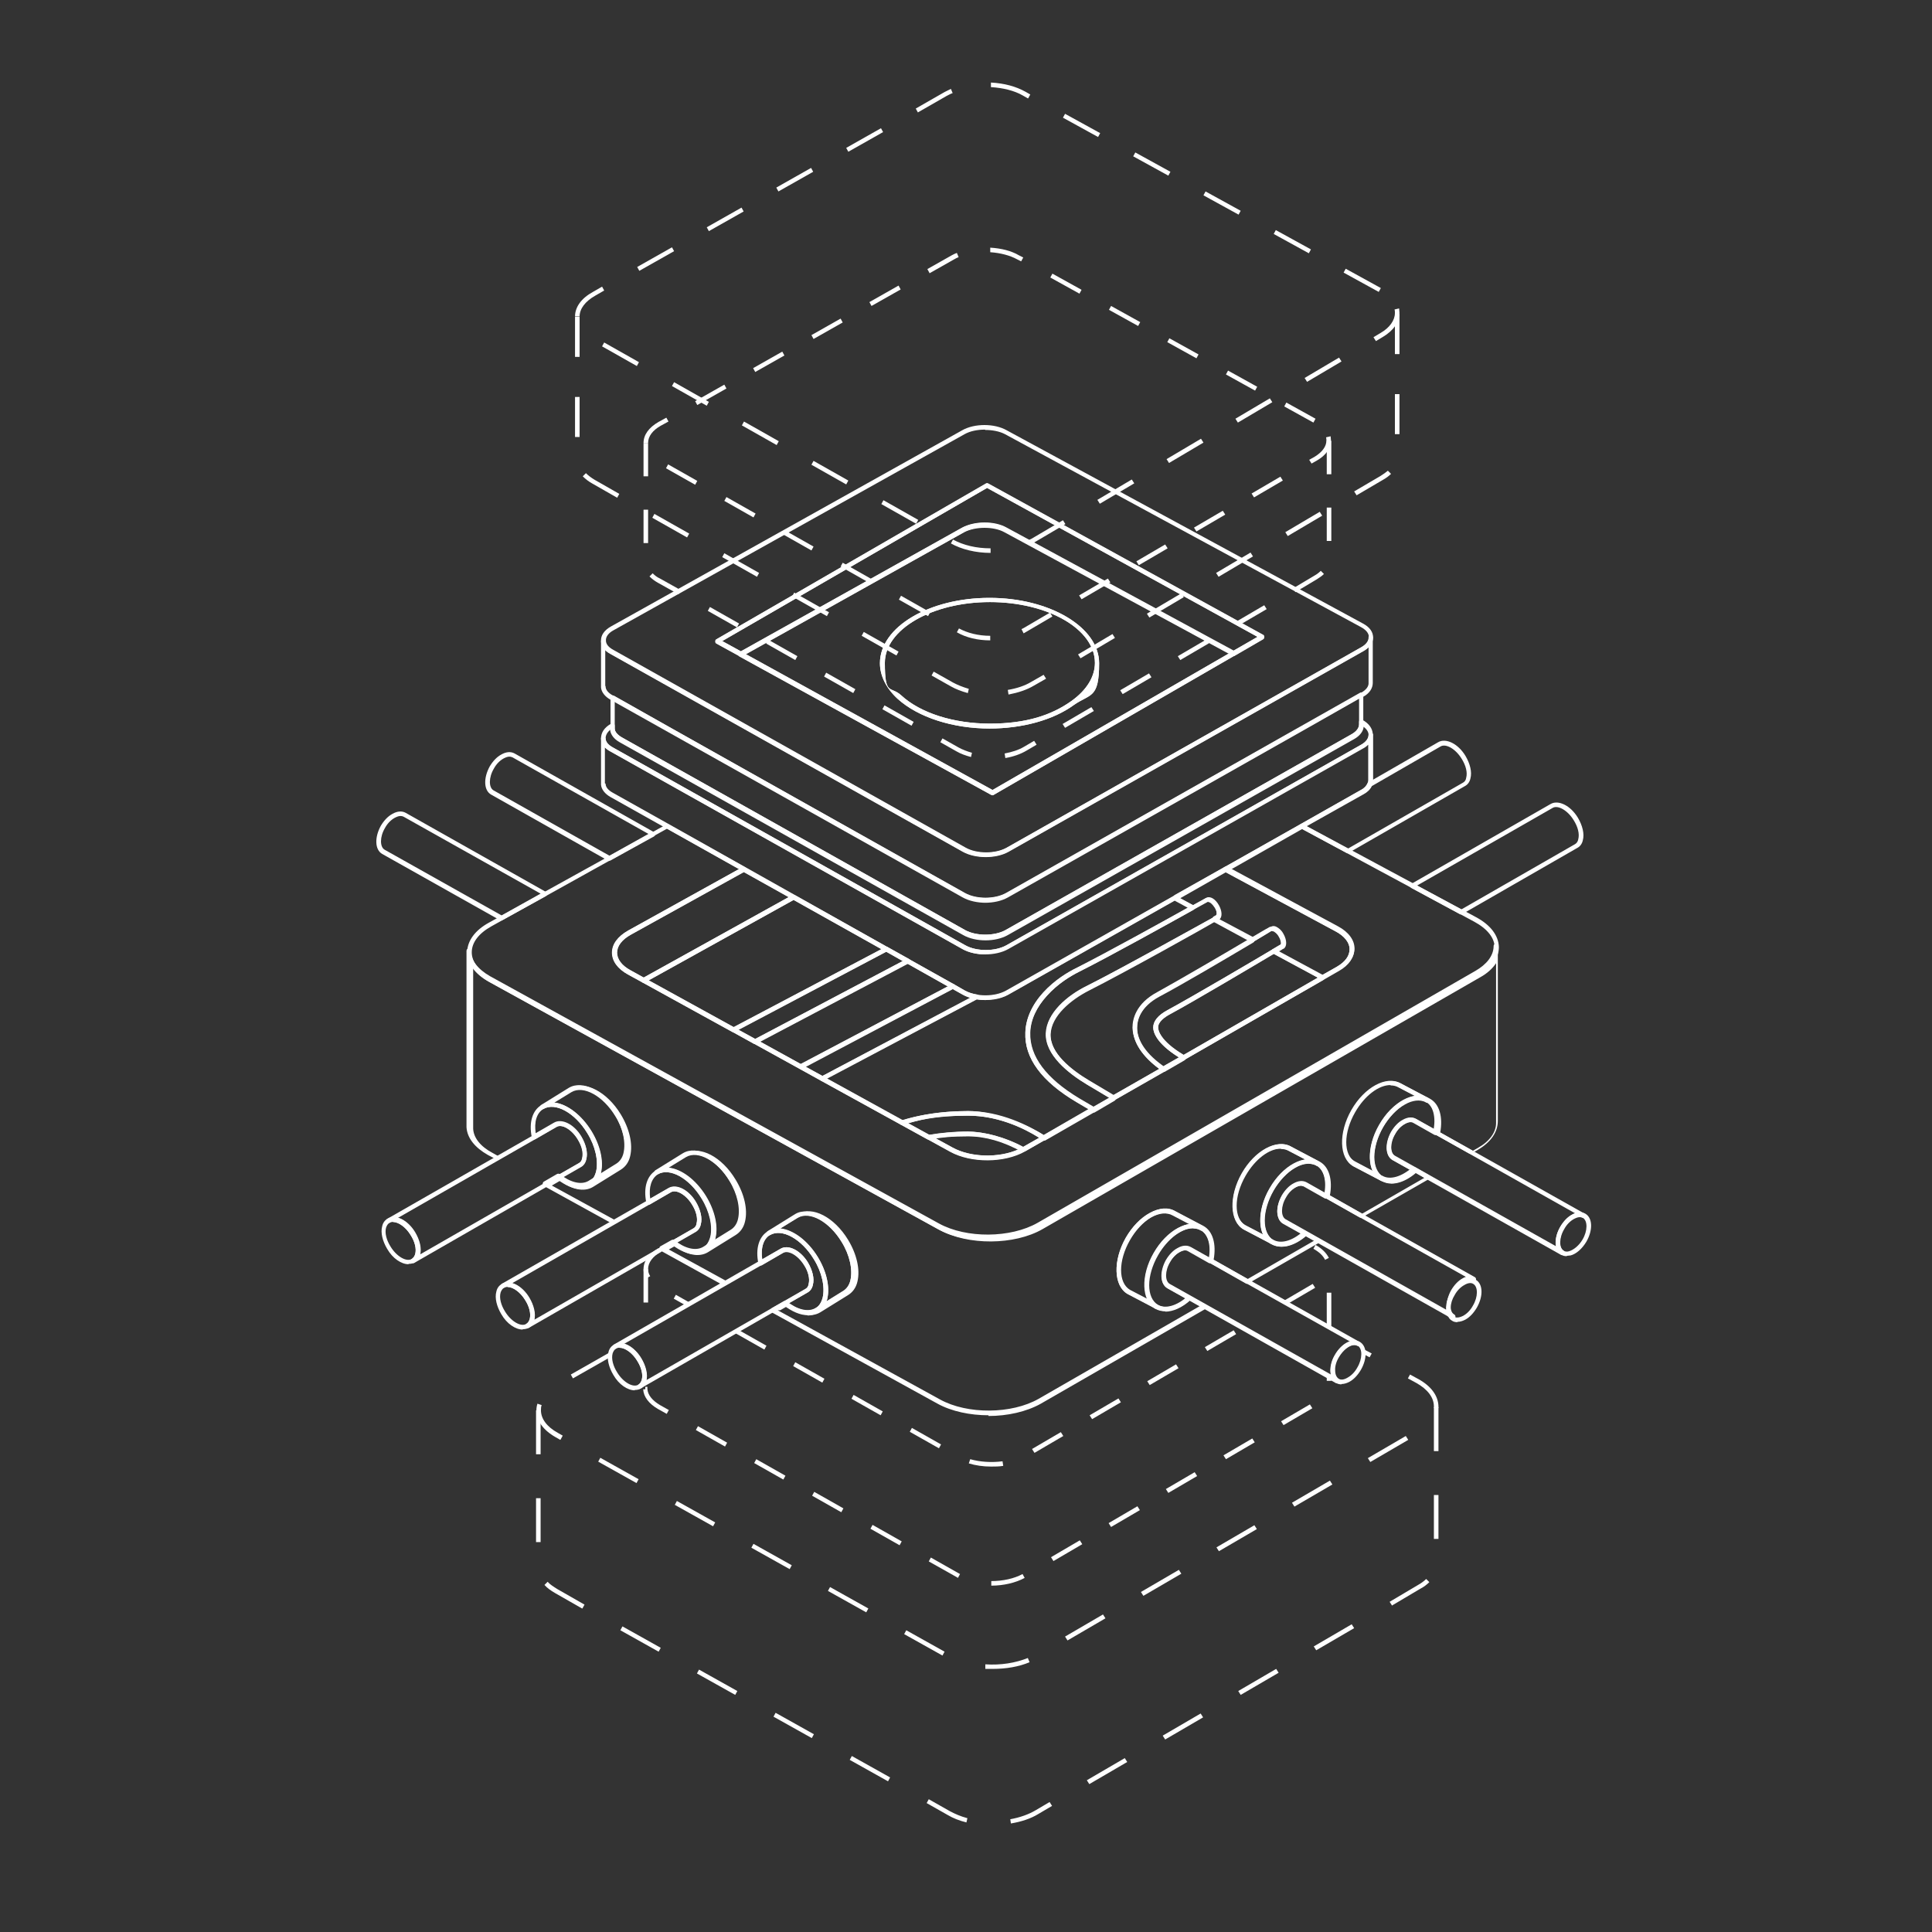 <svg xmlns="http://www.w3.org/2000/svg" width="550" height="550" fill="none" viewBox="0 0 550 550">
    <rect x="0" y="0" width="550" height="550" fill="#333333" stroke="none"/>
    <path fill="#fff" d="M281.4 402.9c-5.2 0-10.5-1.1-14.5-3.3l-47.2-26q-.3-.15-.3-.6c0-.2.1-.5.3-.6l3.5-2c.2-.1.5-.1.7 0 3 2.4 6.1 3.2 8.2 2l7.9-4.9c1-.6 1.8-1.7 2.1-3.1.7-3-.2-7.2-2.5-10.9-3.5-5.8-9.1-8.9-12.5-6.9l-7.9 4.9c-2 1.2-2.8 4.2-2.1 7.8 0 .3 0 .6-.3.7l-10.3 5.9q-.3.15-.6 0L188 356q-.3-.15-.3-.6c0-.2.1-.5.3-.6l3.2-1.8c.2-.1.5-.1.7 0 3 2.4 6.1 3.2 8.2 2l7.9-4.9c1-.6 1.8-1.7 2.1-3.1.7-3-.2-7.2-2.5-10.9-3.5-5.8-9.1-8.9-12.5-6.9l-7.9 4.9c-2 1.2-2.8 4.2-2.1 7.8 0 .3 0 .6-.3.7l-10 5.7q-.3.15-.6 0l-19.4-10.7q-.3-.15-.3-.6c0-.2.1-.5.3-.6l3.8-2.2c.2-.1.5-.1.7 0 3 2.4 6.1 3.2 8.2 2l7.9-4.9c1-.6 1.8-1.7 2.1-3.1.7-3-.2-7.2-2.5-10.9-3.5-5.8-9.1-8.9-12.5-6.9l-7.9 4.9c-2 1.2-2.8 4.2-2.1 7.8 0 .3 0 .6-.3.7l-10.6 6.1q-.3.15-.6 0l-2.1-1.1c-3.7-2.1-5.9-4.8-6.1-7.9v-50.2c0-.4.3-.7.6-.7.4 0 .6.3.6.6 0 2.7 2 5.3 5.5 7.3l127.8 70.4c7.8 4.3 20.4 4.2 28.1-.2L420 276.4c3.3-1.9 5.1-4.3 5.2-6.9v-.2c0-.4.3-.6.6-.6.4 0 .6.3.6.6v49.8c0 3.2-2 6.1-5.8 8.3l-1.7 1q-.3.15-.6 0l-10-5.6c-.2-.1-.4-.4-.3-.7.9-4 0-7.4-2.2-8.6l-8-4.2c-1.6-.9-3.7-.7-6 .5-2.4 1.3-4.6 3.7-6.3 6.5-3.4 5.9-3.4 12.2 0 14.2l7.9 4.2h.1c2.2 1.3 5.5.3 8.6-2.4.2-.2.5-.2.8 0l3.8 2.2q.3.15.3.6c0 .2-.1.5-.3.6l-19 10.9q-.3.15-.6 0l-9.9-5.6c-.2-.1-.4-.4-.3-.7.9-4 0-7.4-2.2-8.6l-8-4.2c-1.6-.9-3.7-.7-6 .5-2.4 1.3-4.6 3.7-6.3 6.5-3.4 5.9-3.4 12.2 0 14.2l8 4.2c2.2 1.3 5.5.4 8.6-2.4.2-.2.5-.2.8 0l3.7 2.1q.3.15.3.6t-.3.6l-20.2 11.6q-.3.15-.6 0l-10.4-5.9c-.2-.1-.4-.4-.3-.7.9-4 0-7.4-2.2-8.6l-8-4.2c-1.6-.9-3.7-.7-6 .5-2.4 1.3-4.6 3.7-6.3 6.5-3.4 5.9-3.4 12.2 0 14.2l8 4.2c2.2 1.3 5.5.4 8.6-2.4.2-.2.5-.2.8 0l4.3 2.4q.3.15.3.6c0 .2-.1.5-.3.6l-46.9 27c-4.1 2.3-9.5 3.5-14.9 3.5zm-60-29.9 46.2 25.4c7.8 4.3 20.4 4.2 28.1-.2l45.9-26.4-2.9-1.6c-3.4 2.9-7.1 3.8-9.7 2.3l-8-4.2c-4-2.3-4.2-9.5-.5-16 1.8-3.1 4.2-5.6 6.8-7 2.7-1.5 5.3-1.7 7.3-.5l8 4.2c2.7 1.5 3.7 5.2 2.9 9.6l9.7 5.5 18.9-10.9-2.3-1.3c-3.4 2.9-7.1 3.8-9.7 2.3l-8-4.2c-4-2.3-4.2-9.5-.5-16 1.8-3.1 4.2-5.6 6.8-7 2.7-1.5 5.3-1.7 7.3-.5l8 4.2c2.7 1.5 3.7 5.2 2.9 9.6l9.2 5.2 17.7-10.2-2.4-1.4c-3.4 2.9-7 3.8-9.6 2.4l-8-4.2c-4-2.3-4.2-9.5-.5-16 1.8-3.1 4.2-5.6 6.8-7 2.7-1.5 5.3-1.7 7.3-.5l8 4.2c2.7 1.5 3.7 5.2 2.9 9.6l9.3 5.2 1.4-.8c3.4-1.9 5.2-4.5 5.2-7.1v-45.5c-1 1.5-2.5 2.9-4.5 4l-124.6 71.7c-8 4.6-21.2 4.7-29.4.2l-127.8-70.4c-2.2-1.2-3.8-2.6-4.9-4.2v45.8c.1 2.6 2.1 5.1 5.5 6.9l1.8 1 9.8-5.6c-.7-4.1.3-7.3 2.8-8.8l7.9-4.9c4-2.4 10.3.9 14.2 7.3 2.5 4.1 3.5 8.5 2.7 11.9-.4 1.8-1.4 3.1-2.7 3.9l-7.9 4.9c-2.5 1.5-6 .8-9.3-1.8l-2.4 1.4 18.1 9.9 9.3-5.3c-.7-4.1.3-7.3 2.8-8.8l7.9-4.9c4-2.4 10.3.9 14.2 7.4 2.5 4.1 3.5 8.5 2.7 11.9-.4 1.8-1.4 3.1-2.7 3.9l-7.9 4.9c-2.5 1.5-6 .8-9.3-1.8l-1.8 1 16.6 9.1 9.5-5.5c-.7-4.1.3-7.3 2.8-8.8l7.9-4.9c4-2.4 10.3.9 14.2 7.3 2.5 4.1 3.5 8.5 2.7 11.9-.4 1.8-1.4 3.1-2.7 3.9l-7.9 4.9c-2.5 1.5-6 .8-9.3-1.8l-2.1 1.2z"/>
    <path fill="#fff" d="M183.2 279.7h-.3l-4.2-2.3c-2.9-1.6-4.5-3.8-4.5-6.2s1.6-4.6 4.6-6.3l32.5-18q.3-.15.6 0l14.2 8q.3.15.3.6c0 .2-.1.5-.3.6l-42.7 23.7h-.3zm28.5-31.5-32.2 17.9c-2.5 1.4-3.9 3.2-3.9 5.1s1.4 3.7 3.8 5l3.8 2.1 41.3-22.9-12.9-7.2zm68.9 23.5c-2.3 0-4.7-.5-6.5-1.5l-100.3-56.3c-1.7-.9-2.7-2.2-2.7-3.7 0-1.6.9-3.1 2.9-4.2h.1q.3-.3.6 0 .3.15.3.6v.8c0 .9.8 1.8 2 2.5l97.8 54.9c3.1 1.7 8.3 1.7 11.4 0l98.6-55.8c1.4-.8 2.1-1.8 2.1-2.8v-.7q0-.3.3-.6c.2 0 .4-.1.5 0h.1c1.9 1 2.9 2.5 3 4 0 1.5-1 2.9-2.8 3.9l-101 57.1c-1.8 1-4.1 1.5-6.5 1.5zm-106.8-64c-.9.7-1.4 1.6-1.4 2.5 0 1 .8 1.9 2.1 2.6l100.3 56.3c3.2 1.8 8.5 1.8 11.7 0l101-57.1c1.4-.8 2.1-1.8 2.1-2.8 0-.8-.5-1.6-1.4-2.3-.1 1.3-1.1 2.6-2.7 3.5l-98.6 55.8c-3.5 2-9.2 2-12.7 0l-97.8-54.9c-1.6-.9-2.5-2.1-2.7-3.4z"/>
    <path fill="#fff" d="M280.6 267.5c-2.3 0-4.6-.5-6.3-1.5l-97.8-54.9c-1.6-.9-2.5-2.1-2.7-3.5v-8.9q0-.3.3-.6.3-.15.6 0l100 56.1c3.2 1.8 8.5 1.8 11.7 0l93.9-53.1 6.9-3.9q.3-.15.6 0t.3.6v8.5c0 1.5-.9 2.9-2.7 3.9L286.8 266c-1.8 1-4.1 1.5-6.4 1.5zM175 207.4c0 .9.8 1.8 2 2.5l97.8 54.9c3.1 1.7 8.3 1.7 11.4 0l98.6-55.8c1.4-.8 2.1-1.8 2.1-2.8v-7.4l-6 3.4-93.8 53c-3.6 2-9.4 2-13 0L175 199.6z"/>
    <path fill="#fff" d="M280.6 257c-2.3 0-4.7-.5-6.5-1.5l-100.3-56.3c-1.6-.9-2.6-2.2-2.7-3.5v-13.2c0-.4.3-.6.6-.6s.6.3.7.6c0 1 .8 1.9 2.1 2.6l100.3 56.3c3.2 1.8 8.5 1.8 11.7 0l101-57.1c1.4-.8 2.1-1.8 2.1-2.8 0-.1 0-.3.1-.4.2-.2.5-.3.7-.2.3 0 .4.3.4.6v12.9c0 1.5-.9 3-2.8 4h-.2c0 .1-100.9 57.1-100.9 57.1-1.8 1-4.1 1.5-6.5 1.5zm-108.2-61.6c0 1 .8 1.9 2.1 2.6h.2c0 .1 100 56.3 100 56.3 3.2 1.8 8.5 1.8 11.7 0l101.1-57.1c1.4-.8 2.2-1.8 2.1-2.9v-10.1c-.4.4-.9.8-1.5 1.1l-101 57.1c-3.6 2-9.4 2-13 0l-100.3-56.3c-.6-.3-1.1-.7-1.5-1.1v10.2z"/>
    <path fill="#fff" d="M280.6 244c-2.3 0-4.7-.5-6.5-1.5l-100.3-56.3c-1.7-.9-2.7-2.2-2.7-3.7-.1-1.6.9-3.1 2.9-4.2l99.9-55.8c3.5-2 9.2-2 12.7 0l101.4 55c1.9 1 2.9 2.4 2.9 4 0 1.5-1 2.9-2.8 3.9l-101 57.1c-1.8 1-4.1 1.5-6.5 1.5m-.2-121.7c-2.1 0-4.2.4-5.8 1.3l-99.9 55.8c-1.5.8-2.3 1.9-2.2 3 0 1 .8 1.9 2.1 2.6l100.3 56.3c3.2 1.8 8.5 1.8 11.7 0l101-57.1c1.4-.8 2.1-1.8 2.1-2.8 0-1.1-.8-2.1-2.3-2.9l-101.3-54.9c-1.5-.8-3.6-1.2-5.6-1.2zm2.1 104h-.3l-78.3-43.1q-.3-.15-.3-.6t.3-.6l76.8-44.4q.3-.15.6 0l78.3 43.1q.3.15.3.6c0 .2-.1.5-.3.6l-42.9 24.8-33.9 19.6zm-76.9-43.8 77 42.4 75.4-43.6-77-42.4z"/>
    <path fill="#fff" d="M210.9 186.8h-.3l-6.6-3.6q-.3-.15-.3-.6t.3-.6l76.7-44.3q.3-.15.6 0l78.3 43.1q.3.15.3.6c0 .2-.1.5-.3.6l-8.1 4.7q-.3.15-.6 0l-65-35.2c-3.1-1.7-8.3-1.6-11.4 0l-63.3 35.4h-.3zm-5.3-4.3 5.3 2.9 63-35.2c3.5-1.9 9.2-2 12.7 0l64.6 35 6.8-3.9-77-42.4z"/>
    <path fill="#fff" d="M282.5 226.3h-.3l-71.7-39.4q-.3-.15-.3-.6c0-.2.1-.5.3-.6l63.3-35.4c3.5-1.9 9.2-2 12.7 0l64.9 35.2q.3.15.3.6c0 .2-.1.5-.3.6l-68.7 39.7h-.3zm-70.3-40.1 70.3 38.7 67.4-38.9-63.9-34.7c-3.1-1.7-8.3-1.6-11.4.1l-62.3 34.8zm69.6 21.2c-10.6 0-20.4-3.2-26.2-8.4-3.3-3-5.1-6.6-5.1-10.2 0-10.3 14-18.6 31.2-18.6s31.2 8.4 31.2 18.6-2.5 8.6-7.2 11.9c-5.9 4.3-14.7 6.7-24.1 6.7zm0-36c-16.5 0-29.9 7.8-29.9 17.3s1.6 6.5 4.6 9.2c5.5 5.1 15 8.1 25.3 8.1s17.6-2.4 23.3-6.5c4.3-3.1 6.6-6.9 6.6-10.8 0-9.6-13.4-17.3-29.9-17.3"/>
    <path fill="#fff" d="M281.8 207.4c-10.6 0-20.4-3.2-26.2-8.4-3.3-3-5.1-6.6-5.1-10.2 0-10.3 14-18.6 31.2-18.6s31.2 8.4 31.2 18.6-2.5 8.6-7.2 11.9c-5.9 4.3-14.7 6.7-24.1 6.7zm0-36c-16.5 0-29.9 7.8-29.9 17.3s1.6 6.5 4.6 9.2c5.5 5.1 15 8.1 25.3 8.1s17.6-2.4 23.3-6.5c4.3-3.1 6.6-6.9 6.6-10.8 0-9.6-13.4-17.3-29.9-17.3m111.7 164.8h-.3l-8-4.2c-4-2.3-4.2-9.5-.5-16s10-9.9 14-7.6l7.7 4.1c.1 0 .2.1.3.2.3.2.4.6.2.9s-.6.4-.9.3l-.3-.2c-1.5-.7-3.6-.5-5.7.7-2.4 1.3-4.6 3.7-6.3 6.5-3.4 5.9-3.4 12.2 0 14.2.3.2.4.6.2.9q-.15.3-.6.3zm2.3-27.3c-3.3 0-7.3 3-10 7.7-3.4 5.9-3.4 12.2 0 14.2l5 2.6c-1.5-3.3-.9-8.4 1.9-13.2 1.8-3.1 4.2-5.6 6.8-7q1.65-.9 3.3-1.2l-4.6-2.4c-.7-.4-1.4-.6-2.3-.6z"/>
    <path fill="#fff" d="M396 336.8c-1 0-2-.2-2.9-.7-4-2.3-4.2-9.5-.5-15.9 3.7-6.5 10-9.9 14-7.6 2.7 1.6 3.8 5.4 2.8 10 0 .2-.2.4-.4.5s-.4 0-.6 0l-6-3.4c-.6-.4-1.5-.3-2.5.3-1.1.6-2.1 1.6-2.8 2.9-.8 1.3-1.2 2.7-1.1 3.9 0 1.1.4 1.9 1 2.3l6 3.4c.2.1.3.3.3.5s0 .4-.2.6c-2.4 2.2-5 3.3-7.2 3.3zm7.8-23.7c-3.2 0-7.3 3-10 7.7-3.4 5.9-3.4 12.2 0 14.2 2.1 1.2 5 .5 7.9-1.8l-5.2-2.9c-1.1-.6-1.6-1.8-1.7-3.4 0-1.5.4-3.1 1.3-4.6s2-2.7 3.3-3.4c1.4-.8 2.7-.9 3.8-.3l5.2 2.9c.6-3.6-.3-6.5-2.3-7.7-.7-.4-1.4-.6-2.2-.6z"/>
    <path fill="#fff" d="M444.8 357.3h-.3l-48.1-27.1c-2.1-1.2-2.2-4.7-.4-8 .9-1.5 2-2.7 3.3-3.4 1.4-.8 2.7-.9 3.8-.3l16 9 32 18c.3.2.4.6.2.9s-.6.4-.9.2c-.6-.4-1.5-.3-2.4.3-1.1.6-2.1 1.6-2.8 2.9-1.5 2.5-1.5 5.4-.1 6.2.3.2.4.6.2.9q-.15.3-.6.3zm-43.2-37.9c-.5 0-1 .2-1.6.5-1.1.6-2.1 1.6-2.8 2.9-1.5 2.5-1.5 5.4-.1 6.2l45.9 25.8c-.3-1.6 0-3.6 1.2-5.6.9-1.5 2-2.7 3.3-3.4.3-.2.6-.3.9-.4l-29.8-16.8-16-9c-.3-.1-.6-.2-.9-.2z"/>
    <path fill="#fff" d="M446 357.6c-.6 0-1.1-.1-1.5-.4-2.1-1.2-2.2-4.7-.3-8 .9-1.5 2-2.7 3.3-3.4 1.4-.8 2.7-.9 3.8-.3 2.1 1.2 2.2 4.7.3 8-1.2 2-2.9 3.5-4.5 3.9-.3 0-.7.1-1 .1zm3.7-11.1c-.5 0-1 .2-1.6.5-1.1.6-2.1 1.6-2.8 2.9-1.5 2.5-1.5 5.4-.1 6.2.4.2.9.3 1.5.1 1.3-.4 2.8-1.6 3.8-3.3 1.5-2.5 1.5-5.4.1-6.2-.3-.1-.5-.2-.9-.2m-87.4 7.7h-.3l-8-4.2c-4-2.3-4.2-9.5-.5-16s10-9.9 14-7.6l7.7 4.1c.1 0 .2.1.3.2.3.2.4.6.2.9s-.6.4-.9.3l-.3-.2c-1.6-.7-3.6-.5-5.7.7-2.4 1.3-4.6 3.7-6.3 6.5-3.4 5.9-3.4 12.2 0 14.2.3.2.4.6.2.9q-.15.3-.6.3zm2.3-27.2c-3.3 0-7.3 3-10 7.7-3.4 5.9-3.4 12.2 0 14.2l5 2.6c-1.5-3.3-.9-8.4 1.9-13.2 1.8-3.1 4.2-5.6 6.8-7q1.65-.9 3.3-1.2l-4.6-2.4c-.7-.4-1.4-.6-2.3-.6z"/>
    <path fill="#fff" d="M364.8 354.9c-1 0-2-.2-2.9-.7-4-2.3-4.2-9.5-.5-15.9 3.7-6.5 10-9.9 14-7.6 2.7 1.6 3.8 5.4 2.8 10 0 .2-.2.4-.4.5h-.6l-6-3.4c-1.4-.8-3.8.6-5.3 3.1-.8 1.3-1.2 2.7-1.1 3.9 0 1.1.4 1.9 1 2.3l6 3.4c.2.1.3.3.3.5s0 .4-.2.6c-2.4 2.2-5 3.3-7.2 3.3zm7.8-23.7c-3.2 0-7.3 3-10 7.7-3.4 5.9-3.4 12.2 0 14.2 2.1 1.2 5 .5 7.9-1.8l-5.2-2.9c-1.1-.6-1.6-1.8-1.7-3.4 0-1.4.4-3 1.3-4.5 1.9-3.3 5-4.9 7.1-3.7l5.2 2.9c.6-3.6-.3-6.6-2.3-7.8-.7-.4-1.4-.6-2.2-.6z"/>
    <path fill="#fff" d="M412.6 374.8h-.3l-47-26.5c-2.1-1.2-2.2-4.7-.4-8 .9-1.5 2-2.7 3.3-3.4 1.4-.8 2.7-.9 3.8-.3l15.9 9 32 18c.3.2.4.6.2.9s-.6.4-.9.2c-.6-.4-1.5-.3-2.4.3-1.1.6-2.1 1.6-2.8 2.9-.8 1.4-1.2 2.9-1.1 4.1 0 .7 0 1.3.2 1.8 0 .3 0 .5-.2.7-.1.1-.3.2-.4.2zm-42.1-37.3c-.5 0-1 .2-1.6.5-1.1.6-2.1 1.6-2.8 2.9-1.5 2.5-1.5 5.4-.1 6.2l45.8 25.8v-.8c0-1.4.4-3.2 1.3-4.8.9-1.5 2-2.7 3.3-3.4.3-.2.6-.3.9-.4l-29.9-16.8-15.8-8.9c-.3-.1-.6-.2-.9-.2z"/>
    <path fill="#fff" d="M414.9 376.4c-.5 0-1.1-.1-1.5-.4-.6-.3-1.1-.9-1.3-1.7v-.6c-.2-.5-.3-1-.4-1.6 0-1.4.5-2.8 1.3-4.1.9-1.5 2-2.7 3.3-3.4 1.4-.8 2.7-.9 3.8-.3 2.1 1.2 2.2 4.7.3 8-.9 1.5-2 2.7-3.3 3.4-.8.4-1.5.6-2.2.6zm-.6-1.4c.6.2 1.4 0 2.2-.4 1.1-.6 2.1-1.6 2.8-2.9 1.5-2.5 1.5-5.4.1-6.2-.6-.4-1.5-.3-2.5.3-1.1.6-2.1 1.6-2.8 2.9-.7 1.1-1.1 2.4-1.1 3.5 0 .9.4 1.7 1 2q.45.3.3.9z"/>
    <path fill="#fff" d="M413.7 375.4h-.3l-1.1-.6c-.1 0-.2-.2-.3-.3-.3-.7-.4-1.4-.3-2.3 0-.3.3-.6.6-.6s.6.3.6.6c0 1 .4 1.7 1 2.1.3.2.4.6.2.9q-.15.3-.6.3zm-84.4-2.8h-.3l-8-4.2c-4-2.3-4.2-9.5-.5-16s10-9.9 14-7.6l7.7 4.1c.1 0 .2.1.3.2.3.2.4.6.2.9s-.6.4-.9.3l-.3-.2c-1.6-.7-3.6-.5-5.7.7-2.4 1.3-4.6 3.7-6.3 6.5-3.4 5.9-3.4 12.2 0 14.2.3.2.4.6.2.9q-.15.3-.6.3zm2.4-27.3c-3.3 0-7.3 3-10 7.7-3.4 5.9-3.4 12.2 0 14.2l5 2.6c-1.5-3.3-.9-8.4 1.9-13.2 1.8-3.1 4.2-5.6 6.8-7q1.65-.9 3.3-1.2l-4.6-2.4c-.7-.4-1.4-.6-2.3-.6z"/>
    <path fill="#fff" d="M331.8 373.3c-1 0-2-.2-2.9-.7-4-2.3-4.2-9.5-.5-15.9 3.7-6.5 10-9.9 14-7.6 2.7 1.6 3.8 5.4 2.8 10 0 .2-.2.4-.4.5h-.6l-6-3.4c-.6-.4-1.5-.3-2.5.3-1.1.6-2 1.6-2.8 2.9-1.5 2.5-1.5 5.4-.1 6.2l6 3.4c.2.1.3.3.3.5s0 .4-.2.6c-2.4 2.2-5 3.3-7.2 3.3zm7.9-23.7c-3.2 0-7.3 3-10 7.7-3.4 5.9-3.4 12.2 0 14.2 2.1 1.2 5 .5 7.9-1.8l-5.2-2.9c-2.1-1.2-2.2-4.7-.4-7.9.9-1.5 2-2.7 3.3-3.4 1.4-.8 2.7-.9 3.8-.3l5.2 2.9c.6-3.6-.3-6.6-2.3-7.8-.7-.4-1.4-.6-2.2-.6z"/>
    <path fill="#fff" d="M380.7 393.8h-.3l-48.1-27.1c-2.1-1.2-2.2-4.7-.4-8 .9-1.5 2-2.7 3.3-3.4 1.4-.8 2.7-.9 3.8-.3l48 27c.3.2.4.6.2.9s-.6.4-.9.2c-1.4-.8-3.8.7-5.3 3.2-.8 1.3-1.2 2.7-1.1 3.9 0 1.1.4 1.9 1 2.3.3.2.4.6.2.9q-.15.3-.6.3zm-43.2-37.9c-.5 0-1 .2-1.6.5-1.1.6-2.1 1.6-2.8 2.9-1.5 2.5-1.5 5.4-.1 6.2l45.9 25.8c0-.3 0-.7-.1-1 0-1.5.4-3.1 1.3-4.6 1.1-1.9 2.7-3.3 4.2-3.8l-29.4-16.5-16.5-9.3c-.3-.1-.6-.2-.9-.2M142.7 262h-.3l-33.6-18.9c-2.1-1.2-2.2-4.7-.4-8 .9-1.5 2-2.7 3.3-3.4 1.4-.8 2.7-.9 3.8-.3l39.9 22.5q.3.15.3.6c0 .2-.1.5-.3.6l-12.5 6.9h-.3zM114 232.3c-.5 0-1 .2-1.6.5-1.1.6-2.1 1.6-2.8 2.9-1.5 2.5-1.5 5.4-.1 6.2l33.3 18.7 11.1-6.2-39-21.9c-.2-.1-.5-.2-.8-.2zm59.4 12.7h-.3l-33.3-18.8c-2.1-1.2-2.2-4.7-.4-8 .9-1.5 2-2.7 3.3-3.4 1.4-.8 2.7-.9 3.8-.3l39.7 22.4q.3.15.3.6c0 .2-.1.5-.3.6l-12.5 6.9zM145 215.4c-.5 0-1 .2-1.6.5-1.1.6-2.1 1.6-2.8 2.9-1.5 2.5-1.5 5.4-.1 6.2l33 18.6 11.1-6.2-38.7-21.8c-.3-.1-.5-.2-.9-.2"/>
    <path fill="#fff" d="M381.9 394.1c-.5 0-1.1-.1-1.5-.4-1-.6-1.6-1.8-1.7-3.4 0-1.5.4-3.1 1.3-4.6 1.9-3.3 5-4.9 7.1-3.7s2.2 4.7.3 8c-.9 1.5-2 2.7-3.3 3.4-.8.4-1.5.6-2.2.6zm3.7-11.2c-1.4 0-3.2 1.4-4.4 3.4-.8 1.3-1.2 2.7-1.1 3.9 0 1.1.4 1.9 1 2.3s1.5.3 2.5-.3c1.1-.6 2.1-1.6 2.8-2.9 1.5-2.5 1.5-5.4.1-6.2-.3-.2-.6-.2-.9-.2m-153.1-9.2q-.3 0-.6-.3c-.2-.3 0-.7.2-.9h.1c1-.7 1.6-1.7 2-3.1.7-3-.2-7.2-2.5-10.9-3.5-5.8-9.1-8.9-12.5-6.9-.3.2-.7 0-.9-.2-.2-.3 0-.7.2-.9l7.9-4.9c3.9-2.3 10.3 1 14.2 7.3 2.5 4.1 3.5 8.5 2.7 11.9-.4 1.8-1.4 3.1-2.7 3.9l-7.8 4.8s-.1 0-.2.1h-.3zm.3-15.9c2.5 4.1 3.5 8.5 2.7 11.9 0 .3-.2.6-.3.9l4.8-3c1-.6 1.8-1.7 2.1-3.1.7-3-.2-7.2-2.5-10.9-3.5-5.8-9.1-8.9-12.5-6.9l-4.9 3c3.6.4 7.7 3.4 10.6 8.1"/>
    <path fill="#fff" d="M229.9 374.4c-2.1 0-4.4-1-6.8-2.8-.2-.1-.3-.3-.2-.6s.1-.4.3-.5l6.1-3.5c.5-.3.8-.7.9-1.4.4-1.5-.1-3.6-1.3-5.4-1.7-2.8-4.5-4.4-6-3.5l-6 3.5q-.3.15-.6 0c-.2 0-.3-.3-.4-.5-.9-4.3.2-7.7 2.7-9.2 3.9-2.3 10.3 1 14.2 7.4 2.5 4.1 3.5 8.5 2.7 11.9-.4 1.8-1.4 3.1-2.7 3.9-.9.5-1.8.8-2.9.8zm-5.2-3.3c2.8 2 5.5 2.5 7.4 1.4 1-.6 1.8-1.7 2.1-3.1.7-3-.2-7.2-2.5-10.9-3.5-5.8-9.1-8.9-12.5-6.9-1.9 1.1-2.7 3.7-2.2 6.9l5.2-3c2.2-1.3 5.7.4 7.8 3.9 1.3 2.2 1.9 4.6 1.4 6.4-.2 1-.8 1.8-1.6 2.2l-5.2 3z"/>
    <path fill="#fff" d="M182.1 395.4q-.3 0-.6-.3c-.2-.3 0-.7.2-.9.5-.3.8-.7 1-1.4.4-1.5-.1-3.5-1.3-5.4-1.7-2.8-4.4-4.4-6-3.5-.3.2-.7 0-.9-.2-.2-.3 0-.7.2-.9l47.5-27.3c2.2-1.3 5.6.4 7.8 3.9 1.3 2.2 1.9 4.6 1.4 6.4-.2 1-.8 1.8-1.6 2.2l-47.5 27.3h-.3zm-4.4-12.9c1.7.5 3.5 2 4.8 4.2 1.3 2.1 1.8 4.4 1.5 6.2l45.3-26c.5-.3.8-.7.9-1.4.4-1.5-.1-3.5-1.2-5.4-1.7-2.8-4.5-4.4-6-3.5l-45.2 25.9zM416 260.3h-.3l-13.9-7.5q-.3-.15-.3-.6c0-.2.1-.5.3-.6l39.6-22.7c2.2-1.3 5.7.4 7.8 3.9 1.3 2.2 1.9 4.6 1.4 6.4-.2 1-.8 1.8-1.6 2.2l-32.7 18.8h-.3zm-12.6-8.2 12.6 6.8 32.4-18.6c.5-.3.8-.8.9-1.4.4-1.5-.1-3.5-1.3-5.4-1.7-2.8-4.5-4.4-6-3.5zm-19.6-9.2h-.3l-13.2-7.1q-.3-.15-.3-.6c0-.2.1-.5.3-.6l17.1-9.7c1-.5 1.6-1.2 1.9-1.9 0-.1.2-.2.3-.3l19.8-11.4c2.2-1.3 5.7.4 7.8 3.9 1.3 2.2 1.9 4.6 1.4 6.4-.2 1-.8 1.8-1.6 2.2l-33.1 19h-.3zm-11.9-7.7 11.8 6.4 32.8-18.8c.5-.3.8-.7.9-1.4.4-1.5-.1-3.5-1.3-5.4-1.7-2.8-4.5-4.4-6-3.5l-19.6 11.3c-.4.9-1.2 1.7-2.3 2.3l-16.2 9.1z"/>
    <path fill="#fff" d="M281.5 353.2c-5.2 0-10.5-1.1-14.5-3.3l-127.8-70.4c-4-2.2-6.2-5.2-6.2-8.4s2.2-6.3 6.3-8.5l50.4-27.9q.3-.15.6 0l21.8 12.2q.3.15.3.6c0 .2-.1.5-.3.6l-32.5 18c-2.5 1.4-3.9 3.2-3.9 5.1s1.4 3.7 3.8 5l91.7 50.5c5.6 3.1 14.5 3 20-.1l89.4-51.4c2.4-1.4 3.6-3.1 3.6-5s-1.5-3.8-4.1-5.1l-31.6-17q-.3-.15-.3-.6c0-.2.1-.5.3-.6l21.8-12.3q.3-.15.6 0l49.3 26.5c4.1 2.2 6.4 5.2 6.5 8.5 0 3.2-2 6.1-5.8 8.3l-124.6 71.7c-4.1 2.3-9.5 3.5-14.9 3.5zm-91.6-117.3-50 27.8c-3.6 2-5.6 4.6-5.6 7.4 0 2.7 1.9 5.3 5.5 7.3l127.8 70.4c7.8 4.3 20.4 4.2 28.1-.2l124.6-71.7c3.4-1.9 5.2-4.5 5.2-7.1 0-2.8-2.1-5.4-5.8-7.4l-49-26.4-20.4 11.6 30.5 16.4c3 1.6 4.7 3.8 4.7 6.3 0 2.3-1.5 4.5-4.3 6.1l-89.4 51.4c-5.8 3.3-15.3 3.4-21.3.1l-91.7-50.5c-2.9-1.6-4.5-3.8-4.5-6.2s1.6-4.6 4.6-6.3l31.5-17.5z"/>
    <path fill="#fff" d="M280.6 284.7c-2.3 0-4.7-.5-6.5-1.5l-100.3-56.3c-1.6-.9-2.6-2.2-2.7-3.5v-13.2c0-.4.3-.6.6-.6s.6.3.7.6c0 1 .8 1.9 2.1 2.6l100.3 56.3c3.2 1.8 8.5 1.8 11.7 0l101-57.1c1.4-.8 2.1-1.8 2.1-2.8 0-.4.3-.7.6-.7.4 0 .6.3.7.6V222c0 .5 0 1-.3 1.5-.4 1-1.3 1.9-2.5 2.5h-.2c0 .1-100.9 57.1-100.9 57.1-1.8 1-4.1 1.5-6.5 1.5zm-108.2-61.6c0 1 .8 1.9 2.1 2.6l15.7 8.8 84.5 47.5c3.2 1.8 8.5 1.8 11.7 0l101-57.1c1-.5 1.6-1.2 1.9-1.9.1-.3.2-.6.2-.9V212c-.4.4-.9.8-1.5 1.1l-101 57.1c-3.6 2-9.4 2-13 0l-100.3-56.3c-.6-.3-1.1-.7-1.5-1.1V223zm8.3 172.7c-2 0-4.5-1.6-6.1-4.4-1.3-2.2-1.9-4.6-1.4-6.4.2-1 .8-1.8 1.6-2.2 2.2-1.3 5.7.4 7.8 3.9 1.3 2.2 1.9 4.6 1.4 6.4-.2 1-.8 1.8-1.6 2.2-.5.3-1.1.4-1.7.4zm-4.3-12.2c-.4 0-.7 0-1 .3-.5.3-.8.8-1 1.4-.4 1.5.1 3.5 1.3 5.4 1.7 2.8 4.5 4.4 6 3.5.5-.3.8-.8 1-1.4.4-1.5-.1-3.5-1.3-5.4-1.4-2.3-3.5-3.7-5-3.7zm24.1-27.2q-.3 0-.6-.3c-.2-.3 0-.7.2-.9h.1c1-.7 1.6-1.7 2-3.1.7-3-.2-7.2-2.5-10.9-3.5-5.8-9.1-8.9-12.5-6.9-.3.2-.7 0-.9-.2-.2-.3 0-.7.2-.9l7.9-4.9c4-2.4 10.3.9 14.2 7.3 2.5 4.1 3.5 8.5 2.7 11.9-.4 1.8-1.4 3.1-2.7 3.9l-7.8 4.8s-.1 0-.2.1h-.3zm-10.1-24c3.6.4 7.7 3.4 10.6 8.1 2.5 4.1 3.5 8.5 2.7 11.9 0 .3-.2.6-.3.9l4.8-3c1-.6 1.8-1.7 2.1-3.1.7-3-.2-7.2-2.5-10.9-3.5-5.8-9.1-8.9-12.5-6.9z"/>
    <path fill="#fff" d="M198 357.1c-2.1 0-4.4-1-6.8-2.8-.2-.1-.3-.3-.2-.6s.1-.4.3-.5l6.1-3.5c.5-.3.8-.7.9-1.4.4-1.5-.1-3.5-1.3-5.4-1.7-2.8-4.5-4.4-6-3.5l-6 3.5q-.3.15-.6 0c-.2-.1-.3-.3-.4-.5-.9-4.3.2-7.7 2.7-9.2 4-2.3 10.2.9 14.2 7.4 2.5 4.1 3.5 8.5 2.7 11.9-.4 1.8-1.4 3.1-2.7 3.9-.9.5-1.8.8-2.9.8zm-5.2-3.3c2.8 2 5.5 2.5 7.4 1.4 1-.6 1.8-1.7 2.1-3.1.7-3-.2-7.2-2.5-10.9-3.5-5.8-9.1-8.9-12.5-6.9-1.8 1.1-2.7 3.7-2.2 6.9l5.2-3c2.2-1.3 5.7.4 7.8 3.9 1.3 2.2 1.9 4.6 1.4 6.4-.2 1-.8 1.8-1.6 2.2l-5.2 3z"/>
    <path fill="#fff" d="M150.2 378.1q-.3 0-.6-.3c-.2-.3 0-.7.2-.9.5-.3.8-.7 1-1.4.4-1.5-.1-3.6-1.3-5.4-1.7-2.8-4.4-4.4-6-3.5-.3.2-.7 0-.9-.2-.2-.3 0-.7.2-.9l47.5-27.2c2.2-1.3 5.7.4 7.8 3.9 1.3 2.2 1.9 4.6 1.4 6.4-.2 1-.8 1.8-1.6 2.2l-47.5 27.3h-.3zm-4.4-12.8c1.7.5 3.5 2 4.8 4.2 1.3 2.1 1.8 4.4 1.5 6.2l45.3-26c.5-.3.8-.7.9-1.4.4-1.5-.1-3.5-1.3-5.4-1.7-2.8-4.5-4.4-6-3.5z"/>
    <path fill="#fff" d="M148.8 378.5c-2 0-4.5-1.6-6.1-4.4-1.3-2.2-1.9-4.6-1.4-6.4.2-1 .8-1.8 1.6-2.2 2.2-1.3 5.7.4 7.8 3.9 1.3 2.2 1.9 4.6 1.4 6.4-.2 1-.8 1.8-1.6 2.2-.5.3-1.1.4-1.7.4zm-4.3-12.2c-.4 0-.7 0-1 .3-.5.3-.8.8-1 1.4-.4 1.5.1 3.5 1.3 5.4 1.7 2.8 4.5 4.4 6 3.5.5-.3.8-.8 1-1.4.4-1.5-.1-3.5-1.3-5.4-1.4-2.3-3.5-3.7-5-3.7zm23.5-28.5q-.3 0-.6-.3c-.2-.3 0-.7.2-.9h.1c1-.7 1.6-1.7 2-3.1.7-3-.2-7.2-2.5-10.9-3.5-5.8-9.1-8.9-12.5-6.9-.3.2-.7 0-.9-.2-.2-.3 0-.7.2-.9l7.9-4.9c4-2.4 10.3.9 14.2 7.3 2.5 4.1 3.5 8.5 2.7 11.9-.4 1.8-1.4 3.1-2.7 3.9l-7.8 4.8s-.1 0-.2.1h-.3zm-10.2-23.9c3.6.4 7.7 3.4 10.6 8.1 2.5 4.1 3.5 8.5 2.7 11.9 0 .3-.2.6-.3.9l4.8-3c1-.6 1.8-1.7 2.1-3.1.7-3-.2-7.2-2.5-10.9-3.5-5.8-9.1-8.9-12.5-6.9z"/>
    <path fill="#fff" d="M165.4 338.5c-2.1 0-4.4-1-6.8-2.8-.2-.1-.3-.3-.2-.6s.1-.4.3-.5l6.1-3.5c.5-.3.8-.7.9-1.4.4-1.5-.1-3.5-1.3-5.4-1.7-2.8-4.5-4.4-6-3.5l-6 3.5q-.3.15-.6 0c-.2 0-.3-.3-.4-.5-.9-4.3.2-7.7 2.7-9.2 4-2.4 10.2.9 14.2 7.4 2.5 4.1 3.5 8.5 2.7 11.9-.4 1.8-1.4 3.1-2.7 3.9-.9.5-1.8.8-2.9.8zm-5.2-3.3c2.8 2 5.5 2.5 7.4 1.4 1-.6 1.8-1.7 2.1-3.1.7-3-.2-7.2-2.5-10.9-3.5-5.8-9.1-8.9-12.5-6.9-1.9 1.1-2.7 3.7-2.2 6.9l5.2-3c2.2-1.3 5.7.4 7.8 3.9 1.3 2.2 1.9 4.6 1.4 6.4-.2 1-.8 1.8-1.6 2.2l-5.2 3z"/>
    <path fill="#fff" d="M117.6 359.6q-.3 0-.6-.3c-.2-.3 0-.7.2-.9.5-.3.8-.7 1-1.4.4-1.5-.1-3.6-1.3-5.4-1.7-2.8-4.4-4.4-6-3.5-.3.2-.7 0-.9-.2s0-.7.2-.9l47.5-27.2c2.2-1.3 5.7.4 7.8 3.9 1.3 2.2 1.9 4.6 1.4 6.4-.2 1-.8 1.8-1.6 2.2l-47.5 27.3h-.3zm-4.3-12.9c1.7.5 3.5 2 4.8 4.2 1.3 2.1 1.8 4.4 1.5 6.2l45.3-26c.5-.3.8-.7.9-1.4.4-1.5-.1-3.5-1.3-5.4-1.7-2.8-4.5-4.4-6-3.5z"/>
    <path fill="#fff" d="M116.3 359.9c-2 0-4.5-1.6-6.1-4.4-1.3-2.2-1.9-4.6-1.4-6.4.2-1 .8-1.8 1.6-2.2 2.2-1.3 5.7.4 7.8 3.9 1.3 2.2 1.9 4.6 1.4 6.4-.2 1-.8 1.8-1.6 2.2-.5.3-1.1.4-1.7.4zm-4.4-12.1c-.4 0-.7 0-1 .3-.5.3-.8.8-1 1.4-.4 1.5.1 3.5 1.3 5.4 1.7 2.8 4.5 4.4 6 3.5.5-.3.8-.8 1-1.4.4-1.5-.1-3.5-1.3-5.4-1.4-2.3-3.5-3.7-5-3.7zm174.3-132-.2-1.3c2.1-.4 4-1 5.5-1.9l2.9-1.7.7 1.1-2.9 1.7q-2.55 1.5-6 2.1m-9.8-.3c-1.5-.4-2.9-.9-4.1-1.6l-4.6-2.6.6-1.1 4.6 2.6c1.1.6 2.4 1.1 3.8 1.5l-.3 1.3zm26.8-8.3-.7-1.1 8.2-4.8.7 1.1zm-43.7-.6-8.3-4.7.6-1.1 8.3 4.7zm60.1-9-.7-1.1 8.2-4.8.7 1.1zm-76.7-.3-8.3-4.7.6-1.1 8.3 4.7zm-16.5-9.4-8.3-4.7.6-1.1 8.3 4.7zm109.6 0-.7-1.1 8.2-4.8.7 1.1zm-126.2-9.3-8.3-4.7.6-1.1 8.3 4.7zm142.6-.4-.7-1.1 8.2-4.8.7 1.1zm-159.2-9-5.9-3.3q-1.35-.75-2.4-1.8l.9-.9c.6.6 1.2 1.1 2.1 1.5l5.9 3.3-.6 1.1zm175.6-.6-.7-1.1 6.2-3.7c.7-.4 1.2-.8 1.7-1.3l.9.9c-.5.5-1.2 1-2 1.5l-6.2 3.7zm-184.3-14h-1.3v-9.5h1.3zM379 154h-1.3v-9.5h1.3zm-194.5-18.4h-1.3v-9.5h1.3zM379 135h-1.3v-9.5h1.3z"/>
    <path fill="#fff" d="M281.9 182.3c-3.6 0-6.9-.8-9.5-2.3l.6-1.1c2.4 1.3 5.5 2.1 8.9 2.1zm9.5-2-.6-1.2.6-.3 7.5-4.4.7 1.1-7.5 4.4c-.2.1-.5.3-.7.4m-27.2-4.9-8.3-4.7.6-1.1 8.3 4.7zm43.7-4.8-.7-1.1 8.2-4.8.7 1.1zm-60.3-4.6-8.3-4.7.6-1.1 8.3 4.7zm76.6-5.1-.7-1.1 8.2-4.8.7 1.1zm-93.2-4.2-8.3-4.7.6-1.1 8.3 4.7zm109.6-5.4-.7-1.1 8.2-4.8.7 1.1zm-126.1-4-8.3-4.7.6-1.1 8.3 4.7zm142.5-5.7-.7-1.1 8.2-4.8.7 1.1zM197.9 138l-8.3-4.7.6-1.1 8.3 4.7zm175.5-6-.7-1.1 1.6-.9c2.1-1.3 3.3-2.9 3.3-4.6 0-.3 0-.6-.1-.9l1.3-.3c0 .4.1.7.1 1.1 0 2.3-1.4 4.3-4 5.8l-1.6.9zm-188.9-5.9h-1.3c0-2.3 1.5-4.4 4.3-6l2.2-1.2.6 1.1-2.2 1.2c-2.3 1.3-3.6 3-3.6 4.9m189.4-5.8-8.3-4.6.6-1.1 8.3 4.6zm-175.4-5-.6-1.1 8.3-4.7.6 1.1zm158.8-4.1-8.3-4.6.6-1.1 8.3 4.6zM215 105.9l-.6-1.1 8.3-4.7.6 1.1zm125.6-3.9-8.3-4.6.6-1.1 8.3 4.6zm-109-5.5-.6-1.1 8.3-4.7.6 1.1zm92.4-3.7-8.3-4.6.6-1.1 8.3 4.6zm-75.9-5.7-.6-1.1 8.3-4.7.6 1.1zm59.2-3.5L299 79l.6-1.1 8.3 4.6zm-42.7-5.9-.6-1.1 6.9-3.9c.5-.3 1-.5 1.5-.7l.5 1.2c-.5.2-.9.4-1.4.7l-6.9 3.9zm26.1-3.3-1.2-.6c-2-1.1-4.7-1.8-7.6-2v-1.3c3.2.2 6 .9 8.2 2.2l1.2.6zM281 330.2c-3.8 0-7.6-.8-10.5-2.4l-6.4-3.5c-.2 0-.4-.3-.4-.5 0-.3.2-.6.5-.7 3.6-.6 7.4-1 11.3-1s10.6 1.5 16 4.5q.3.15.3.6c0 .2-.1.5-.3.6-2.9 1.6-6.8 2.4-10.6 2.4zm-14.6-6.1 4.8 2.6c5.1 2.8 13.2 3 18.7.5-4.8-2.5-9.6-3.8-14.2-3.8s-6.3.2-9.3.6zM228 304.3h-.3l-13-7.2q-.3-.15-.3-.6c0-.2.1-.5.3-.6l43.4-22.9c.2-.1.4 0 .6 0l12.9 7.2q.3.15.3.6c0 .2-.1.5-.3.6l-43.3 22.9zm-11.7-7.8 11.6 6.4 41.9-22.1-11.5-6.5zM317 313.1h-.3l-7.2-4.3c-5.5-3.3-12-8.5-11.8-14.6.2-5.8 6.1-10.8 11.6-13.5 9.8-4.9 31.7-17.1 36-19.5q.3-.15.6 0l10.9 5.9q.3.15.3.6t-.3.6c-7.4 4.4-20.8 12.3-26.7 15.4-5.6 3-6.4 6.9-6.4 9 0 2.7 1.4 6.8 7.8 11.3q.3.15.3.6c0 .3-.1.4-.3.5l-14.2 8.1h-.3zm28.6-50.7c-4.9 2.8-26.1 14.6-35.7 19.4-5.1 2.6-10.7 7.2-10.9 12.4-.2 5.5 5.9 10.3 11.1 13.4l6.9 4.1 13-7.4c-6.2-4.6-7.5-8.9-7.5-11.7 0-2.3.9-6.8 7.1-10.1 5.6-3 18.1-10.4 25.6-14.8l-9.6-5.2z"/>
    <path fill="#fff" d="M336.9 301.6h-.3c-7.4-4.3-8.3-7.8-8.3-9.1 0-1.8 1.4-3.5 4-4.9 7.2-3.9 24.7-14.2 29.9-17.3q.3-.15.6 0l13.9 7.5q.3.15.3.6c0 .2-.1.5-.3.6l-39.5 22.7h-.3zm25.7-30.1c-5.6 3.3-22.5 13.4-29.6 17.2-1.3.7-3.4 2.1-3.3 3.8 0 .6.4 3.7 7.3 7.8l38.2-22zm-65.5 53c-.1 0-.2 0-.4-.1-3.9-2.6-11.9-6.8-21.1-6.8s-14.9 1.4-18.6 2.6h-.5l-22.7-12.5q-.3-.15-.3-.6c0-.2.1-.5.3-.6l44-23.2h.4c3 .5 6.1 0 8.3-1.2l47.7-27q.3-.15.6 0l5 2.7q.3.15.3.6c0 .2-.1.5-.3.6-5.4 3-23.9 13.3-32.5 17.6-2.6 1.3-6.3 3.5-9.3 6.9-3 3.3-4.7 6.9-4.8 10.6-.2 6.7 4.5 13 14 18.7l4.4 2.6q.3.15.3.6 0 .3-.3.6l-14.1 8.1h-.3zm-21.5-8.2c9.3 0 17.3 4.2 21.5 6.8l12.8-7.4-3.4-2c-10-5.9-14.9-12.6-14.6-19.8.1-3.9 1.9-7.9 5.1-11.4s7-5.8 9.7-7.1c8.1-4.1 25-13.4 31.4-17l-3.7-2-47.4 26.8c-2.3 1.3-5.7 1.8-8.9 1.3l-42.7 22.6 21.4 11.8c3.9-1.2 10.2-2.6 18.7-2.6zm-66.8-22.5h-.3l-25.6-14.1q-.3-.15-.3-.6t.3-.6l42.7-23.7q.3-.15.6 0l26.4 14.8q.3.15.3.6c0 .2-.1.5-.3.6l-43.5 23zm-24.2-14.7 24.2 13.3 42.1-22.2-25-14z"/>
    <path fill="#fff" d="M215 297.2h-.3l-6.1-3.4q-.3-.15-.3-.6c0-.2.1-.5.3-.6l43.5-23q.3-.15.6 0l6.1 3.4q.3.15.3.6t-.3.6l-43.4 22.9h-.3zm-4.8-4 4.8 2.6 42-22.2-4.7-2.7-42.1 22.2zm23.9 14.5h-.3l-6.1-3.4q-.3-.15-.3-.6c0-.2.1-.5.3-.6l43.3-22.9c.2-.1.4 0 .6 0l3.1 1.8c.9.5 2.1.9 3.4 1.1.3 0 .5.3.5.5 0 .3 0 .5-.3.7l-44 23.2h-.3zm-4.8-4 4.8 2.6 42.1-22.3q-1.05-.3-2.1-.9l-2.9-1.6-41.9 22.1zm61.9 24.2h-.3c-5.2-2.9-10.4-4.4-15.3-4.4s-7.6.3-11.1.9h-.4l-7.6-4.2c-.3-.1-.4-.4-.3-.7 0-.2.2-.4.5-.5 5.6-1.8 11.9-2.7 19-2.7s16.9 3.8 21.8 7.1q.3.15.3.6c0 .2-.1.4-.3.5l-5.8 3.3h-.4zm-15.6-5.7c5.1 0 10.3 1.5 15.6 4.3l4.6-2.6c-4.8-3-12-6.3-20.2-6.3s-12 .7-17.1 2.2l6 3.3q5.25-.9 11.1-.9m100.9-43.3h-.3l-13.9-7.5q-.3-.15-.3-.6c0-.2.1-.5.3-.6l2.2-1.3h.1c.2 0 .3-1.1-.5-2.4-.3-.6-.8-1.1-1.2-1.4-.3-.2-.5-.2-.6-.2h-.1c-.5.3-2.4 1.4-5.2 3.1q-.3.15-.6 0l-10.9-5.9q-.3-.15-.3-.6c0-.2.1-.5.3-.6.4-.2.7-.4.7-.4.2-.2.3-1.1-.4-2.4s-1.6-1.7-1.8-1.6c0 0-1.6.9-4 2.2q-.3.15-.6 0l-5-2.7q-.3-.15-.3-.6c0-.2.1-.5.3-.6l14.4-8.1q.3-.15.6 0l31.5 17c3 1.6 4.7 3.9 4.7 6.3 0 2.3-1.5 4.5-4.3 6.1l-4.4 2.5h-.3zm-12.6-8.2 12.6 6.8 4.1-2.3c2.4-1.4 3.6-3.1 3.6-5s-1.5-3.7-4-5.1L349 248.3l-13 7.4 3.7 2c2.2-1.2 3.6-2 3.7-2.1 1.1-.6 2.6.3 3.6 2.1.9 1.6 1 3.3.2 4l9.6 5.1c2.9-1.7 4.9-2.9 5-3h.1c.5-.3 1.2-.2 1.9.3.6.4 1.2 1 1.6 1.8 1 1.8 1 3.6 0 4.2h-.1l-1.1.7z"/>
    <path fill="#fff" d="M311.2 316.4h-.3l-4.4-2.6c-10-5.9-14.9-12.6-14.6-19.8.1-3.9 1.9-7.9 5.1-11.4s7-5.8 9.7-7.1c8.2-4.1 25.4-13.7 32.5-17.6l2.9-1.6c.7-.4 1.1-.6 1.1-.6 1.1-.5 2.6.3 3.6 2.1s1 3.6 0 4.2c0 0-.2.1-.5.3h-.3c-2.6 1.6-25.9 14.6-36 19.7-5.1 2.6-10.7 7.2-10.9 12.4-.2 5.5 5.9 10.3 11.1 13.4 2.4 1.4 4.7 2.8 6.8 4.1l.4.2q.3.15.3.6 0 .3-.3.6l-5.8 3.4h-.3zm32.7-59.7s-.4.2-1.1.6l-2.9 1.6c-7 3.9-24.3 13.5-32.5 17.6-2.6 1.3-6.2 3.5-9.3 6.9-3 3.3-4.7 6.9-4.8 10.6-.2 6.7 4.5 13 14 18.7l4.1 2.4 4.5-2.6c-2-1.2-4.1-2.4-6.3-3.7-5.5-3.3-12-8.5-11.8-14.6.2-5.8 6.1-10.8 11.6-13.5 10.1-5.1 33.3-18.1 36-19.5h.3c.3-.3.4-.4.5-.4.3-.1.4-1.1-.4-2.4-.7-1.1-1.4-1.6-1.8-1.6z"/>
    <path fill="#fff" d="M331.2 304.9c-.1 0-.3 0-.4-.1-6.9-4.8-8.3-9.3-8.4-12.3 0-2.3.9-6.8 7.1-10.1 5.8-3.2 19.2-11 26.6-15.4 2.4-1.4 4.2-2.5 5-2.9l.3-.2h.2c.5-.2 1.2-.1 1.9.3.6.4 1.2 1 1.6 1.8 1 1.8 1 3.5 0 4.1h-.1c-.2.2-1 .6-2.1 1.3-5.2 3.1-22.7 13.5-29.9 17.4-1.3.7-3.4 2.1-3.3 3.8 0 .6.4 3.8 7.6 8q.3.15.3.6 0 .3-.3.6l-5.7 3.3h-.3zM362 265h-.2c-.7.6-2.5 1.6-5 3.1-7.4 4.4-20.8 12.3-26.7 15.4-5.6 3-6.4 6.9-6.4 9 0 2.6 1.3 6.6 7.5 11l4.4-2.5c-6.6-4.1-7.3-7.3-7.3-8.5 0-1.8 1.4-3.5 4-4.9 7.2-3.9 24.7-14.2 29.9-17.3 1.1-.7 1.9-1.1 2.2-1.3h.1c.2-.1.3-1.1-.5-2.4-.3-.6-.8-1-1.2-1.3-.3-.2-.5-.2-.6-.2h-.1zm-74.9-67.3-.2-1.3c2.5-.4 4.9-1.2 6.7-2.3l3.5-2 .7 1.1-3.5 2c-2 1.2-4.5 2-7.1 2.5zm-11.6-.4c-1.8-.5-3.4-1.1-4.8-1.9l-5.5-3.1.6-1.1 5.5 3.1q1.95 1.05 4.5 1.8l-.3 1.3zm32.1-9.9-.7-1.1 9.8-5.8.7 1.1zm-52.4-.8-9.9-5.6.6-1.1 9.9 5.6zm72-10.8-.7-1.1 9.8-5.8.7 1.1zm-91.8-.4-9.9-5.6.6-1.1 9.9 5.6zm-19.9-11.2-9.9-5.6.6-1.1 9.9 5.6zm131.4 0-.7-1.1 9.8-5.8.7 1.1zM195.6 153l-9.9-5.6.6-1.1 9.9 5.6zm171-.4-.7-1.1 9.8-5.8.7 1.1zm-190.9-10.9-7-4c-1.1-.6-2-1.3-2.8-2.1l.9-.9c.7.7 1.5 1.3 2.5 1.9l7 4zm210.5-.7-.7-1.1 7.5-4.4q1.2-.75 2.1-1.5l.9.9c-.6.6-1.4 1.2-2.3 1.7zM165 124.4h-1.3V113h1.3zm233.4-.8h-1.3v-11.4h1.3zm-233.4-22h-1.3V90.2h1.3zm233.4-.8h-1.3V89.4h1.3z"/>
    <path fill="#fff" d="M282 157.4c-4.2 0-8.3-1-11.3-2.7l.6-1.1c2.9 1.6 6.6 2.5 10.7 2.5zm11.4-2.4-.6-1.2c.3-.1.5-.3.8-.4l9-5.3.7 1.1-9 5.3c-.3.2-.6.3-.9.5m-32.6-5.9-9.9-5.6.6-1.1 9.9 5.6zm52.3-5.7-.7-1.1 9.8-5.8.7 1.1zm-72.2-5.5-9.9-5.6.6-1.1 9.9 5.6zm91.9-6.1-.7-1.1 9.8-5.8.7 1.1zm-111.7-5.1-9.9-5.6.6-1.1 9.9 5.6zm131.3-6.4-.7-1.1 9.8-5.8.7 1.1zm-151.2-4.8-9.9-5.6.6-1.1 9.9 5.6zm170.9-6.8-.7-1.1 9.8-5.8.7 1.1zm-190.8-4.5-9.9-5.6.6-1.1 9.9 5.6zm210.4-7.1L391 96l2-1.2c2.6-1.5 4.1-3.6 4.1-5.7 0-.4 0-.7-.1-1l1.3-.3c0 .4.1.8.1 1.2 0 2.7-1.7 5.1-4.7 6.9zm-226.7-7h-1.3c0-2.7 1.8-5.2 5.1-7l2.6-1.5.6 1.1-2.6 1.5c-2.8 1.6-4.4 3.7-4.4 5.9m227.5-7-10-5.5.6-1.1 10 5.5zm-210.5-6-.6-1.1 9.9-5.6.6 1.1zm190.6-5-10-5.5.6-1.1 10 5.5zm-170.8-6.3-.6-1.1 9.9-5.6.6 1.1zm150.8-4.7-10-5.5.6-1.1 10 5.5zm-131-6.6-.6-1.1 9.9-5.6.6 1.1zm111-4.5-10-5.5.6-1.1 10 5.5zm-91.1-6.8-.6-1.1 9.9-5.6.6 1.1zm71.1-4.2-10-5.5.6-1.1 10 5.5zm-51.3-7-.6-1.1 8.2-4.7 1.8-.9.5 1.2c-.6.2-1.1.5-1.7.8zm31.3-4-1.4-.8c-2.4-1.4-5.7-2.2-9.1-2.4v-1.3c3.8.2 7.1 1.1 9.8 2.6l1.4.8-.6 1.1zM379 368h-1.3v9.5h1.3zm-96.8 83.4v-1.3c3.3 0 6.5-.7 8.9-2l.6 1.1c-2.6 1.4-6 2.2-9.5 2.2m-9.5-2.2-.3-.2-8-4.5.6-1.1 8.3 4.7zm27.2-4.8-.7-1.1 8.2-4.8.7 1.1zm-43.8-4.5-8.3-4.7.6-1.1 8.3 4.7zm60.2-5.2-.7-1.1 8.2-4.8.7 1.1zm-76.8-4.2-8.3-4.7.6-1.1 8.3 4.7zm93.1-5.5-.7-1.1 8.2-4.8.7 1.1zM223 421.2l-8.3-4.7.6-1.1 8.3 4.7zm126-5.8-.7-1.1 8.2-4.8.7 1.1zm-142.6-3.6-8.3-4.7.6-1.1 8.3 4.7zm159-6.1-.7-1.1 8.2-4.8.7 1.1zm-175.6-3.2-2.5-1.4c-2.6-1.5-4.1-3.5-4.2-5.6h.6v-.7h.6v.6c.1 1.7 1.4 3.3 3.6 4.6l2.5 1.4zm189.2-9.4h-1.3v-1.3h1.3zm-194.5-31.8h-1.3v9.5h1.3zm97.6 56.2q-3.3 0-6.3-.9l.4-1.2c2.8.8 6.1 1 9.2.6l.2 1.3c-1.1.2-2.3.2-3.4.2zm12.4-3.9-.7-1.1 8.2-4.8.7 1.1zm-27.2-1.3-8.3-4.7.6-1.1 8.3 4.7zm43.6-8.3-.7-1.1 8.2-4.8.7 1.1zm-60.2-1.1-8.3-4.7.6-1.1 8.3 4.7zm76.6-8.6-.7-1.1 8.2-4.8.7 1.1zm-93.2-.7-8.3-4.7.6-1.1 8.3 4.7zm109.6-9-.7-1.1 8.2-4.8.7 1.1zm-126.1-.4-8.3-4.7.6-1.1 8.3 4.7z"/>
    <path fill="#fff" d="m195.7 371.9-3.9-2.2.6-1.1 3.9 2.2zm-11.8-7.9c-.5-.9-.7-1.8-.7-2.7 0-2.3 1.5-4.4 4.3-6l.6 1.1c-2.3 1.3-3.6 3-3.6 4.9 0 .7.2 1.4.6 2l-1.1.6zm182.3 7.4-.7-1.1 8.2-4.8.7 1.1zm11-12.8c-.6-1.2-1.7-2.2-3.3-3.1l.6-1.1c1.8 1 3.1 2.3 3.8 3.7l-1.2.6zm-89.4 160.6-.2-1.3c2.8-.5 5.3-1.4 7.3-2.6l3.9-2.3.7 1.1-3.9 2.3c-2.1 1.3-4.8 2.2-7.8 2.7zm-12.7-.4c-2-.5-3.8-1.2-5.3-2.1l-6-3.4.6-1.1 6 3.4c1.5.8 3.1 1.5 5 2l-.3 1.3zm35-10.9-.7-1.1 10.8-6.3.7 1.1zm-57.3-.8-10.9-6.1.6-1.1 10.9 6.1zm78.9-11.9-.7-1.1 10.8-6.3.7 1.1zm-100.6-.4-10.9-6.1.6-1.1 10.9 6.1zm-21.8-12.3-10.9-6.1.6-1.1 10.9 6.1zm143.9 0-.7-1.1 10.8-6.3.7 1.1zm-165.7-12.3-10.9-6.1.6-1.1 10.9 6.1zm187.2-.4-.7-1.1 10.8-6.3.7 1.1zm-209-11.9-7.7-4.4c-1.2-.7-2.2-1.4-3-2.3l.9-.9c.7.8 1.7 1.4 2.8 2.1l7.7 4.4-.6 1.1zm230.6-.8-.7-1.1 8.1-4.8c.9-.5 1.7-1.1 2.3-1.7l.9.9c-.7.7-1.6 1.4-2.6 1.9l-8.1 4.8zM153.9 439h-1.3v-12.5h1.3zm255.6-.9h-1.3v-12.5h1.3zM153.9 414h-1.3v-12.5h1.3zm255.6-.9h-1.3v-12.5h1.3z"/>
    <path fill="#fff" d="M282.5 475.1h-2v-1.3c4.4.3 8.6-.4 12.1-1.8l.5 1.2c-3.1 1.3-6.7 1.9-10.5 1.9zm-14.2-3.8-10.9-6.1.6-1.1 10.9 6.1zm35.6-4.3-.7-1.1 10.8-6.3.7 1.1zm-57.3-8-10.9-6.1.6-1.1 10.9 6.1zm78.9-4.7-.7-1.1 10.8-6.3.7 1.1zm-100.7-7.6-10.9-6.1.6-1.1 10.9 6.1zm122.2-5.1-.7-1.1 10.8-6.3.7 1.1zm-144-7.1-10.9-6.1.6-1.1 10.9 6.1zm165.5-5.6-.7-1.1 10.8-6.3.7 1.1zm-187.3-6.7-10.9-6.1.6-1.1 10.9 6.1zm208.9-6-.7-1.1 10.8-6.3.7 1.1zm-230.6-6.3-1.4-.8c-3.5-2-5.4-4.7-5.4-7.6 0-.6.1-1.3.3-1.9l1.2.4c-.2.5-.2 1-.2 1.5 0 2.4 1.7 4.7 4.8 6.4l1.4.8-.6 1.1zm250-9.1h-1.3v-.4c0-2.6-1.8-4.9-5-6.7l-2.4-1.3.6-1.1 2.4 1.3c3.6 2 5.6 4.7 5.7 7.7zm-246.4-8.4-.6-1.1 10.9-6.2.6 1.1zm226.8-6-2.1-1.1.6-1.1 2.1 1.1z"/>
</svg>
